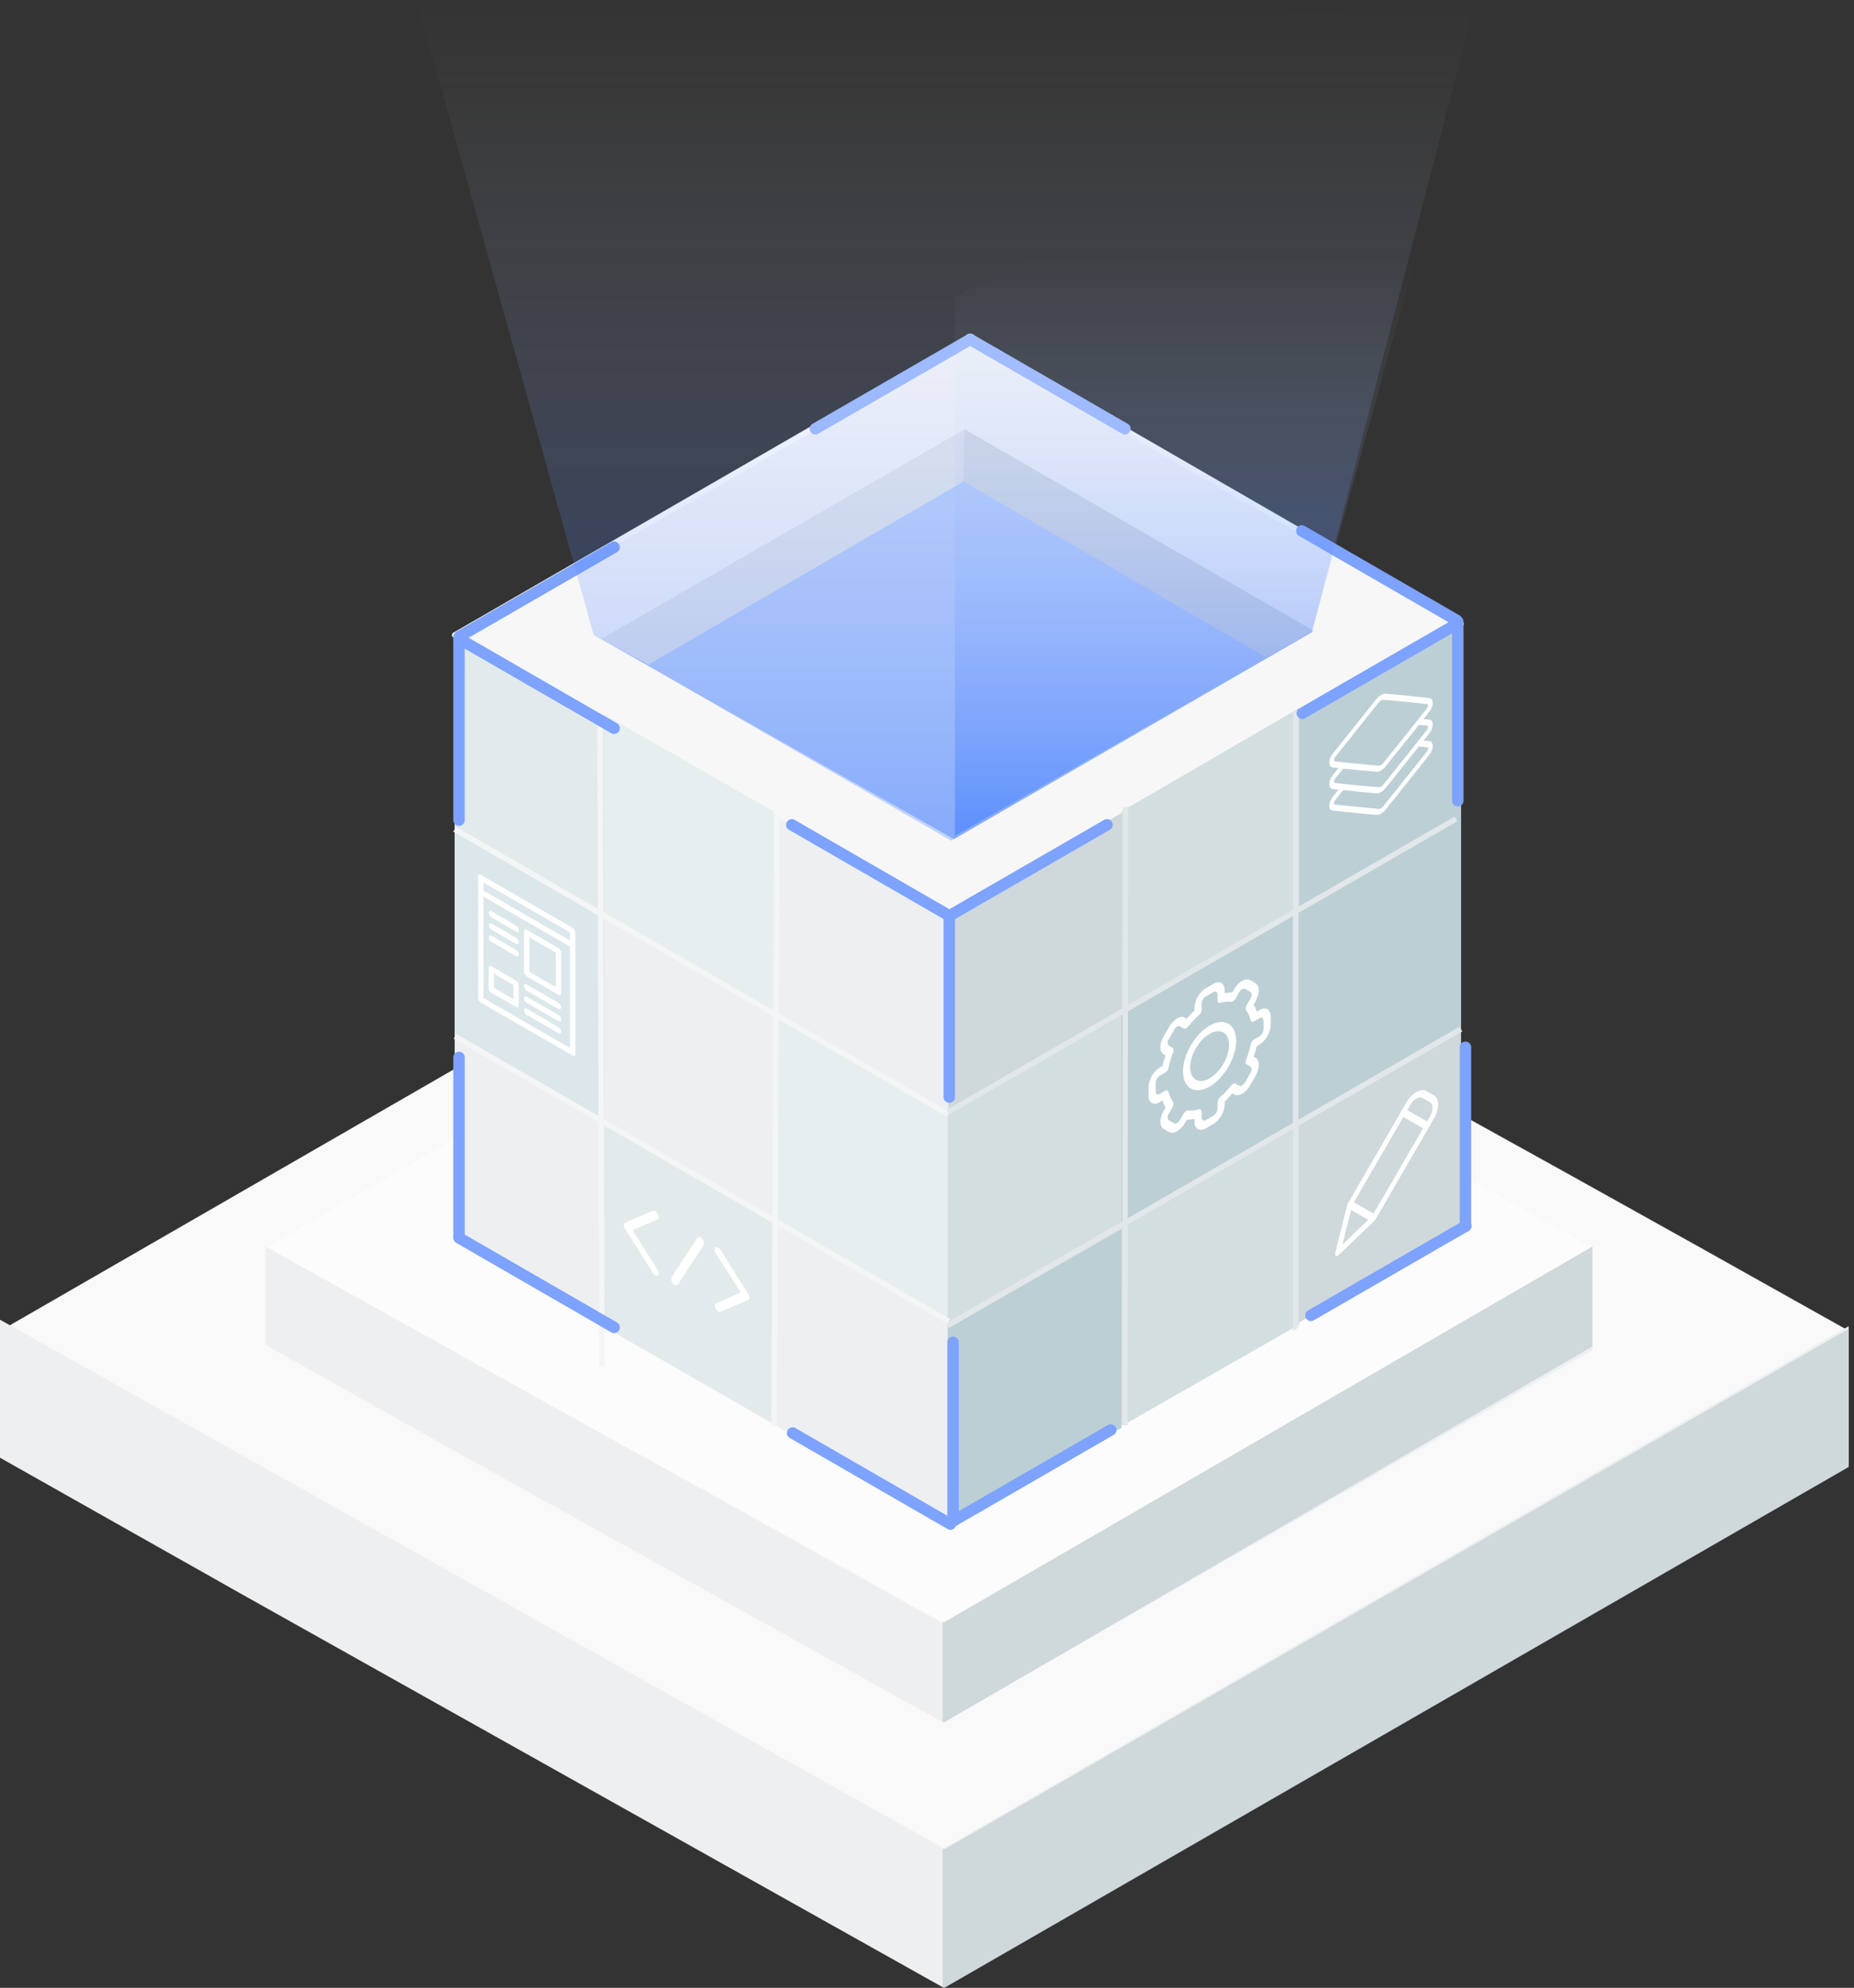 <?xml version="1.0" encoding="UTF-8"?>
<svg width="318px" height="341px" viewBox="0 0 318 341" version="1.1" xmlns="http://www.w3.org/2000/svg" xmlns:xlink="http://www.w3.org/1999/xlink">
    <rect x="0" y="0" width="318" height="341" fill="#333333" stroke="none"/>
    <!-- Generator: Sketch 63.1 (92452) - https://sketch.com -->
    <title>illustration-research</title>
    <desc>Created with Sketch.</desc>
    <defs>
        <linearGradient x1="23.722%" y1="24.669%" x2="76.278%" y2="75.335%" id="linearGradient-1">
            <stop stop-color="#CFD8DB" offset="0%"></stop>
            <stop stop-color="#CFD8DB" offset="100%"></stop>
        </linearGradient>
        <linearGradient x1="50%" y1="100%" x2="50%" y2="0%" id="linearGradient-2">
            <stop stop-color="#004FFF" offset="0%"></stop>
            <stop stop-color="#FFFFFF" stop-opacity="0" offset="100%"></stop>
        </linearGradient>
        <linearGradient x1="50.003%" y1="100%" x2="50.003%" y2="25.475%" id="linearGradient-3">
            <stop stop-color="#004FFF" offset="0%"></stop>
            <stop stop-color="#FFFFFF" stop-opacity="0" offset="100%"></stop>
        </linearGradient>
    </defs>
    <g id="Services" stroke="none" stroke-width="1" fill="none" fill-rule="evenodd">
        <g id="Service_desktop-Development-Team" transform="translate(-882, -1475)">
            <g id="project-research" transform="translate(128, 1421)">
                <g id="illustration-research" transform="translate(686, 0)">
                    <g id="Group-17" transform="translate(68, 54)">
                        <g id="Group-14-Copy" transform="translate(0, 57.904)">
                            <g id="Group-11" transform="translate(0, 80.578)" fill-rule="nonzero">
                                <path d="M161.841,178.948 C83.258,135.137 78.545,133.663 -2.01737295e-14,89.833 L155.82,7.06080531e-14 C234.23,44.044 238.693,45.75 317.084,89.794 C265.336,119.532 213.588,149.25 161.841,178.948 Z" id="Path" fill="#F9F9F9"></path>
                                <polygon id="Path" fill="#EDEFF1" points="161.851 178.589 -2.01737295e-14 87.904 -2.01737295e-14 111.575 41.785 135.167 161.851 202.494 317.084 112.803 317.084 89.016"></polygon>
                                <polygon id="Path" fill="#CFD8DB" points="162.008 178.744 161.681 178.569 161.681 202.3 162.008 202.494 317.084 113.166 317.084 89.474"></polygon>
                                <path d="M161.702,139.705 C105.202,108.179 101.926,107.037 45.522,75.608 L157.392,10.988 C213.662,42.669 216.785,43.888 273.131,75.569 L161.702,139.705 Z" id="Path" fill="#FCFCFC"></path>
                                <polygon id="Path" fill="#EDEFF1" points="161.693 139.976 45.522 75.347 45.522 92.207 75.503 109.03 161.712 156.972 273.131 93.113 273.131 76.137"></polygon>
                                <polygon id="Path" fill="#CFD8DB" points="161.93 139.81 161.681 139.674 161.681 156.836 161.93 156.972 273.131 92.489 273.131 75.347"></polygon>
                            </g>
                            <g id="Group-5" transform="translate(77.958, 0)">
                                <polygon id="Shape" stroke="#FFFFFF" stroke-width="0.934" fill="#F7F7F7" fill-rule="nonzero" stroke-linecap="round" stroke-linejoin="round" points="84.676 99.911 0.026 51.038 87.997 0.25 172.646 49.116"></polygon>
                                <polygon id="Shape" fill="#EDEFF1" fill-rule="nonzero" points="0.026 51.16 0.026 154.842 84.676 203.708 84.676 98.733"></polygon>
                                <polygon id="Shape" fill="url(#linearGradient-1)" fill-rule="nonzero" points="84.676 98.733 172.646 47.938 172.646 152.92 84.676 203.708"></polygon>
                                <polygon id="Shape" fill="#6D9BFF" fill-rule="nonzero" opacity="0.4" points="85.159 86.292 25.27 51.711 87.513 15.778 147.403 50.358"></polygon>
                                <polygon id="Shape" fill="#DBDEE2" fill-rule="nonzero" points="147.403 50.358 87.513 15.778 87.311 24.684 139.209 54.87"></polygon>
                                <polygon id="Shape" fill="#E7E9EB" fill-rule="nonzero" points="87.513 15.778 25.27 51.711 33.261 56.112 87.311 24.684"></polygon>
                                <polygon id="Path-7" fill="#BCCFD5" points="114.397 115.841 114.397 152.392 144.919 134.647 144.919 98.096"></polygon>
                                <polygon id="Path-7-Copy-5" fill="#BCCFD5" points="84.586 169.303 84.586 203.373 114.397 187.048 114.397 152.977"></polygon>
                                <polygon id="Path-7-Copy-2" fill="#D3DEE1" points="114.397 81.287 114.397 115.358 144.919 97.613 144.919 63.542"></polygon>
                                <polygon id="Path-7-Copy-4" fill="#D3DEE1" points="84.586 133.103 84.586 170.012 114.397 152.977 114.397 116.068"></polygon>
                                <polygon id="Path-7-Copy-6" fill="#D3DEE1" points="115.107 151.558 115.107 186.338 144.919 169.303 144.919 134.522"></polygon>
                                <polygon id="Path-7-Copy" fill="#BCCFD5" points="144.919 64.252 144.919 98.323 172.601 81.997 172.601 47.927"></polygon>
                                <polygon id="Path-7-Copy-3" fill="#BCCFD5" points="144.919 98.323 144.919 135.232 172.601 118.907 172.601 81.997"></polygon>
                                <polygon id="Path-8" fill="#E7EEF0" points="24.963 64.252 24.963 99.032 54.774 116.068 54.774 81.287"></polygon>
                                <polygon id="Path-8-Copy-4" fill="#E3EAEC" points="24.963 134.522 24.963 169.303 54.774 186.338 54.774 151.558"></polygon>
                                <polygon id="Path-8-Copy-2" fill="#E3EAEC" points="0.12 50.646 0.12 84.127 25.672 99.032 25.672 65.552"></polygon>
                                <polygon id="Path-8-Copy-3" fill="#DCE7EB" points="0.12 84.836 0.12 119.617 25.672 134.522 25.672 99.742"></polygon>
                                <polygon id="Path-8-Copy" fill="#E7EEF0" points="54.774 116.296 54.774 151.667 84.586 168.702 84.586 133.332"></polygon>
                                <line x1="55.292" y1="81.846" x2="54.823" y2="186.873" id="Shape" stroke="#F4F5F6" stroke-width="0.934"></line>
                                <line x1="24.963" y1="64.182" x2="25.27" y2="176.472" id="Shape" stroke="#F4F5F6" stroke-width="0.934"></line>
                                <polyline id="Shape" stroke="#E2E7E9" stroke-width="0.934" points="144.533 64.276 144.28 64.432 144.28 169.576 144.533 169.42"></polyline>
                                <line x1="115.092" y1="80.546" x2="114.967" y2="186.611" id="Shape" stroke="#E2E7E9" stroke-width="0.934"></line>
                                <line x1="0.026" y1="84.355" x2="84.676" y2="133.227" id="Shape" stroke="#F4F5F6" stroke-width="0.934"></line>
                                <line x1="0.098" y1="119.87" x2="84.748" y2="168.742" id="Shape" stroke="#F4F5F6" stroke-width="0.934"></line>
                                <line x1="171.757" y1="82.576" x2="84.63" y2="132.874" id="Shape" stroke="#E2E7E9" stroke-width="0.934"></line>
                                <line x1="172.62" y1="118.621" x2="84.676" y2="169.396" id="Shape" stroke="#E2E7E9" stroke-width="0.934"></line>
                            </g>
                        </g>
                        <g id="Group-16" transform="translate(78.078, 179.65)" stroke="#7DA3FF" stroke-linecap="round" stroke-linejoin="round" stroke-width="1.961">
                            <line x1="57.862" y1="66.166" x2="84.943" y2="81.799" id="Shape"></line>
                            <line x1="0.654" y1="32.697" x2="27.251" y2="48.049" id="Shape"></line>
                            <line x1="112.443" y1="65.649" x2="85.846" y2="81.007" id="Shape"></line>
                            <line x1="173.365" y1="30.638" x2="146.775" y2="45.989" id="Shape"></line>
                            <line x1="173.274" y1="-6.80863369e-14" x2="173.274" y2="30.703" id="Shape"></line>
                            <line x1="85.395" y1="50.605" x2="85.395" y2="81.308" id="Shape"></line>
                            <line x1="0.654" y1="1.739" x2="0.654" y2="32.449" id="Shape"></line>
                        </g>
                        <g id="Group-15" transform="translate(78.078, 58.204)" stroke-linecap="round" stroke-linejoin="round" stroke-width="1.961">
                            <line x1="57.732" y1="83.289" x2="84.329" y2="98.641" id="Shape" stroke="#7DA3FF"></line>
                            <line x1="88.278" y1="-2.7738878e-14" x2="114.875" y2="15.352" id="Shape" stroke="#A1BCFF"></line>
                            <line x1="145.205" y1="32.867" x2="171.796" y2="48.219" id="Shape" stroke="#7DA3FF"></line>
                            <line x1="0.654" y1="51.37" x2="27.251" y2="66.722" id="Shape" stroke="#7DA3FF"></line>
                            <line x1="111.789" y1="83.289" x2="85.192" y2="98.641" id="Shape" stroke="#7DA3FF"></line>
                            <line x1="88.363" y1="-2.7738878e-14" x2="61.772" y2="15.352" id="Shape" stroke="#A1BCFF"></line>
                            <line x1="171.874" y1="48.794" x2="145.284" y2="64.152" id="Shape" stroke="#7DA3FF"></line>
                            <line x1="27.251" y1="35.666" x2="0.654" y2="51.017" id="Shape" stroke="#7DA3FF"></line>
                            <line x1="84.741" y1="99.275" x2="84.741" y2="129.985" id="Shape" stroke="#7DA3FF"></line>
                            <line x1="0.654" y1="51.775" x2="0.654" y2="82.485" id="Shape" stroke="#7DA3FF"></line>
                            <line x1="171.966" y1="48.448" x2="171.966" y2="79.157" id="Shape" stroke="#7DA3FF"></line>
                        </g>
                        <g id="Group" opacity="0.3" transform="translate(70.98, 0)" fill="url(#linearGradient-2)" fill-rule="nonzero">
                            <polygon id="Shape" points="30.864 108.966 92.671 143.953 154.027 108.477 181.504 2.4 0.487 -8.77601154e-13"></polygon>
                        </g>
                        <g id="Group" opacity="0.3" transform="translate(163.254, 9.937)" fill="url(#linearGradient-3)" fill-rule="nonzero">
                            <polygon id="Shape" points="0.532 133.444 0.532 40.852 88.784 0.657 61.753 98.54"></polygon>
                        </g>
                    </g>
                    <g id="1" transform="translate(265, 222)" fill="#FFFFFF" fill-rule="nonzero">
                        <path d="M11.129,24.797 L9.814,25.555 C8.751,26.169 7.886,25.676 7.886,24.456 L7.886,23.947 C7.455,24.04 7.015,24.084 6.573,24.079 L6.258,24.623 C5.495,25.94 4.274,26.62 3.532,26.197 L2.602,25.668 C1.86,25.246 1.839,23.856 2.602,22.539 L2.918,21.996 C2.691,21.62 2.508,21.221 2.372,20.804 L1.928,21.061 C0.865,21.674 0,21.181 0,19.962 L0,18.453 C0,17.234 0.865,15.741 1.928,15.128 L2.372,14.871 C2.521,14.255 2.703,13.647 2.918,13.05 L2.602,12.87 C1.839,12.436 1.86,11.021 2.602,9.741 L3.532,8.139 C4.274,6.856 5.497,6.129 6.259,6.565 L6.573,6.744 C6.986,6.26 7.425,5.798 7.888,5.361 L7.888,4.851 C7.888,3.631 8.753,2.139 9.816,1.525 L11.13,0.766 C12.193,0.152 13.058,0.646 13.058,1.866 L13.058,2.376 C13.489,2.282 13.93,2.238 14.371,2.243 L14.684,1.7 C15.448,0.382 16.673,-0.298 17.412,0.126 L18.341,0.655 C19.083,1.077 19.104,2.467 18.341,3.784 L18.026,4.327 C18.252,4.703 18.435,5.103 18.571,5.52 L19.016,5.263 C20.078,4.649 20.943,5.142 20.943,6.362 L20.943,7.87 C20.943,9.09 20.078,10.582 19.016,11.195 L18.571,11.452 C18.422,12.068 18.24,12.676 18.025,13.272 L18.341,13.452 C19.104,13.886 19.083,15.301 18.341,16.581 L17.411,18.184 C16.668,19.467 15.446,20.194 14.684,19.758 L14.369,19.579 C13.957,20.063 13.519,20.525 13.057,20.962 L13.057,21.472 C13.057,22.693 12.192,24.183 11.129,24.797 Z M6.779,22.482 C7.364,22.542 7.995,22.478 8.653,22.294 C8.924,22.217 9.113,22.388 9.113,22.71 L9.113,23.749 C9.113,24.192 9.428,24.371 9.814,24.148 L11.129,23.389 C11.515,23.166 11.83,22.624 11.83,22.181 L11.83,21.142 C11.83,20.82 12.019,20.431 12.29,20.194 C12.973,19.593 13.6,18.932 14.164,18.219 C14.406,17.916 14.713,17.783 14.911,17.896 L15.553,18.262 C15.829,18.42 16.273,18.156 16.544,17.69 L17.474,16.084 C17.744,15.621 17.753,15.105 17.474,14.948 L16.833,14.581 C16.635,14.469 16.596,14.138 16.738,13.779 C17.075,12.937 17.336,12.067 17.516,11.178 C17.586,10.827 17.831,10.47 18.111,10.307 L19.017,9.784 C19.403,9.561 19.717,9.018 19.717,8.575 L19.717,7.07 C19.717,6.627 19.403,6.448 19.017,6.671 L18.111,7.194 C17.831,7.355 17.586,7.279 17.516,7.009 C17.346,6.352 17.085,5.781 16.738,5.308 C16.596,5.114 16.635,4.742 16.833,4.398 L17.474,3.291 C17.752,2.813 17.745,2.307 17.474,2.154 L16.543,1.622 C16.274,1.468 15.83,1.716 15.552,2.194 L14.911,3.301 C14.713,3.643 14.406,3.865 14.164,3.84 C13.578,3.781 12.948,3.845 12.29,4.029 C12.019,4.105 11.83,3.934 11.83,3.613 L11.83,2.574 C11.83,2.131 11.515,1.952 11.129,2.175 L9.814,2.933 C9.428,3.157 9.116,3.699 9.116,4.142 L9.116,5.181 C9.116,5.502 8.927,5.889 8.656,6.128 C7.973,6.729 7.345,7.391 6.781,8.104 C6.54,8.407 6.233,8.54 6.035,8.427 L5.393,8.061 C5.116,7.902 4.672,8.166 4.401,8.632 L3.47,10.236 C3.201,10.7 3.192,11.215 3.47,11.373 L4.112,11.74 C4.31,11.852 4.349,12.182 4.207,12.542 C3.87,13.384 3.609,14.255 3.429,15.143 C3.358,15.492 3.114,15.851 2.834,16.012 L1.928,16.536 C1.542,16.759 1.228,17.301 1.228,17.745 L1.228,19.253 C1.228,19.696 1.543,19.876 1.929,19.652 L2.834,19.129 C3.114,18.967 3.358,19.043 3.428,19.314 C3.598,19.971 3.86,20.542 4.206,21.014 C4.348,21.209 4.31,21.584 4.112,21.925 L3.47,23.034 C3.193,23.512 3.2,24.018 3.47,24.171 L4.399,24.702 C4.669,24.856 5.113,24.608 5.391,24.13 L6.033,23.023 C6.179,22.771 6.483,22.454 6.78,22.484 L6.779,22.482 Z" id="Shape"></path>
                        <path d="M10.471,18.39 C7.959,19.841 5.915,18.674 5.915,15.792 C5.915,12.911 7.959,9.384 10.471,7.935 C12.984,6.486 15.028,7.652 15.028,10.533 C15.028,13.414 12.984,16.94 10.471,18.39 Z M10.471,9.341 C8.635,10.401 7.142,12.978 7.142,15.084 C7.142,17.19 8.635,18.043 10.471,16.982 C12.307,15.922 13.801,13.345 13.801,11.239 C13.801,9.133 12.307,8.281 10.471,9.341 Z" id="Shape"></path>
                    </g>
                    <g id="2" transform="translate(297, 241)" fill="#FFFFFF" fill-rule="nonzero">
                        <path d="M15.653,0.158 C14.702,-0.382 13.162,0.507 12.212,2.145 L11.35,3.636 L2.182,19.444 L2.162,19.479 C2.158,19.487 2.158,19.492 2.152,19.495 C2.143,19.518 2.128,19.54 2.119,19.565 C2.119,19.57 2.114,19.574 2.114,19.579 C2.104,19.602 2.099,19.615 2.089,19.638 C2.084,19.646 2.084,19.651 2.079,19.66 C2.075,19.68 2.07,19.694 2.065,19.714 C2.065,19.719 2.06,19.722 2.06,19.728 L0.026,27.921 C-0.034,28.156 0.012,28.35 0.143,28.423 C0.235,28.475 0.359,28.461 0.488,28.386 C0.544,28.352 0.596,28.313 0.644,28.268 L6.756,22.399 C6.761,22.396 6.761,22.396 6.766,22.388 C6.783,22.373 6.798,22.357 6.811,22.34 C6.815,22.337 6.819,22.334 6.821,22.329 C6.835,22.31 6.855,22.287 6.87,22.267 C6.884,22.248 6.899,22.222 6.915,22.203 C6.92,22.194 6.925,22.192 6.925,22.186 C6.932,22.176 6.939,22.165 6.944,22.153 L16.971,4.852 C17.92,3.214 17.92,1.447 16.971,0.904 L15.653,0.158 Z M6.601,21.177 L3.213,19.246 L11.691,4.623 L15.078,6.554 L6.601,21.177 Z M2.736,20.554 L5.696,22.241 L1.252,26.505 L2.736,20.554 Z M16.285,4.467 L15.769,5.362 L12.382,3.431 L12.903,2.531 C13.473,1.549 14.396,1.016 14.967,1.34 L16.29,2.096 C16.856,2.426 16.853,3.485 16.285,4.467 Z" id="Shape"></path>
                    </g>
                    <g id="3" transform="translate(296, 173)" fill="#FFFFFF" fill-rule="nonzero">
                        <path d="M17.745,5.274 C17.745,4.79 17.522,4.479 17.146,4.44 L16.158,4.343 C16.538,3.863 16.878,3.437 17.147,3.098 C17.522,2.624 17.745,2.054 17.745,1.572 C17.745,1.09 17.522,0.778 17.147,0.737 C15.912,0.606 11.723,0.169 9.659,0.003 C9.181,-0.036 8.601,0.287 8.083,0.917 C8.083,0.917 2.468,7.943 0.599,10.291 C0.224,10.763 0,11.333 0,11.817 C0,12.301 0.224,12.611 0.599,12.652 L1.587,12.755 L0.599,13.993 C0.224,14.466 0,15.036 0,15.52 C0,16.004 0.224,16.314 0.599,16.355 L1.587,16.459 L0.599,17.695 C0.224,18.168 0,18.738 0,19.222 C0,19.706 0.224,20.016 0.599,20.057 C2.197,20.225 6.125,20.633 8.087,20.791 C8.327,20.811 8.6,20.737 8.872,20.579 C9.174,20.395 9.44,20.159 9.658,19.881 C11.619,17.459 15.547,12.515 17.145,10.501 C17.52,10.028 17.744,9.457 17.744,8.975 C17.744,8.493 17.52,8.179 17.145,8.14 L16.156,8.044 L17.145,6.799 C17.522,6.327 17.745,5.757 17.745,5.274 Z M1.012,11.619 C0.95,11.612 0.806,11.573 0.806,11.352 C0.806,11.131 0.949,10.927 1.011,10.85 C2.877,8.504 8.483,1.489 8.483,1.49 C8.74,1.175 9.02,1.02 9.258,1.039 C11.317,1.205 15.501,1.641 16.734,1.771 C16.796,1.778 16.939,1.818 16.939,2.038 C16.939,2.259 16.796,2.464 16.734,2.542 C15.138,4.552 11.215,9.491 9.259,11.906 C9.016,12.205 8.729,12.371 8.487,12.352 C6.531,12.195 2.607,11.788 1.012,11.619 Z M16.735,9.175 C16.796,9.181 16.939,9.218 16.939,9.441 C16.939,9.664 16.796,9.867 16.734,9.945 C15.138,11.957 11.215,16.896 9.259,19.311 C9.016,19.61 8.729,19.776 8.487,19.757 C6.531,19.599 2.607,19.192 1.012,19.024 C0.95,19.017 0.806,18.978 0.806,18.757 C0.806,18.535 0.949,18.332 1.011,18.255 L2.379,16.54 C4.229,16.73 6.67,16.975 8.087,17.089 C8.327,17.108 8.6,17.034 8.872,16.877 C9.174,16.693 9.44,16.456 9.658,16.178 C11.076,14.431 13.516,11.369 15.368,9.042 L16.735,9.175 Z M16.735,6.242 C15.139,8.251 11.216,13.192 9.26,15.607 C9.017,15.906 8.73,16.071 8.488,16.053 C6.532,15.895 2.608,15.488 1.012,15.32 C0.951,15.313 0.807,15.274 0.807,15.053 C0.807,14.832 0.95,14.628 1.012,14.551 L2.379,12.838 C4.229,13.028 6.67,13.272 8.087,13.386 C8.327,13.406 8.6,13.332 8.872,13.175 C9.174,12.991 9.44,12.754 9.658,12.476 C11.076,10.728 13.516,7.667 15.368,5.34 L16.737,5.474 C16.798,5.48 16.941,5.518 16.941,5.741 C16.941,5.964 16.796,6.166 16.734,6.243 L16.735,6.242 Z" id="Shape"></path>
                    </g>
                    <g id="4" transform="translate(150, 204)" fill="#FFFFFF" fill-rule="nonzero">
                        <path d="M16.219,9.163 L0.455,0.063 C0.203,-0.084 0,0.035 0,0.322 L0,21.189 C0.017,21.508 0.186,21.8 0.455,21.973 L16.219,31.073 C16.464,31.22 16.674,31.073 16.674,30.814 L16.674,9.947 C16.653,9.629 16.485,9.339 16.219,9.163 L16.219,9.163 Z M15.764,9.94 L15.764,29.771 L0.91,21.196 L0.91,1.4 L15.764,9.94 Z" id="Rectangle"></path>
                        <polygon id="Path-3" points="16.219 11.599 16.219 12.642 0.455 3.542 0.455 2.499"></polygon>
                        <path d="M13.79,12.635 L8.337,9.485 C8.085,9.338 7.882,9.45 7.882,9.744 L7.882,16.695 C7.89,17.023 8.06,17.325 8.337,17.5 L13.79,20.65 C14.042,20.797 14.245,20.685 14.245,20.391 L14.245,13.419 C14.231,13.099 14.061,12.806 13.79,12.635 Z M13.335,13.412 L13.335,19.327 L8.792,16.702 L8.792,10.787 L13.335,13.412 Z" id="Rectangle-2"></path>
                        <path d="M6.517,18.2 L2.275,15.75 C2.023,15.603 1.82,15.75 1.82,16.009 L1.82,19.509 C1.838,19.828 2.007,20.119 2.275,20.293 L6.517,22.743 C6.769,22.883 6.972,22.743 6.972,22.484 L6.972,18.984 C6.954,18.665 6.785,18.374 6.517,18.2 Z M6.062,18.977 L6.062,21.413 L2.73,19.46 L2.73,17.024 L6.062,18.977 Z" id="Rectangle-Copy-3"></path>
                        <path d="M13.79,22.022 C14.058,22.196 14.227,22.487 14.245,22.806 C14.245,23.072 14.077,23.191 13.853,23.1 L13.79,23.1 L8.337,19.95 C8.069,19.776 7.9,19.485 7.882,19.166 C7.882,18.9 8.05,18.781 8.274,18.879 L8.337,18.879 L13.79,22.022 Z" id="Path-4-Copy-5"></path>
                        <path d="M6.517,8.778 C6.796,8.945 6.976,9.238 7,9.562 C7,9.828 6.825,9.947 6.608,9.856 L6.517,9.8 L2.275,7.35 C2.012,7.181 1.843,6.899 1.82,6.587 C1.82,6.328 1.988,6.202 2.212,6.3 L2.275,6.3 L6.517,8.778 Z" id="Path-4-Copy"></path>
                        <path d="M6.517,12.95 C6.797,13.12 6.977,13.415 7,13.741 C7,14 6.825,14.119 6.608,14.028 L6.545,14.028 L2.275,11.55 C2.007,11.376 1.838,11.085 1.82,10.766 C1.82,10.5 1.988,10.381 2.212,10.472 L2.275,10.472 L6.517,12.95 Z" id="Path-4-Copy-3"></path>
                        <path d="M6.517,10.864 C6.796,11.031 6.976,11.324 7,11.648 C7,11.914 6.825,12.033 6.608,11.942 L6.545,11.942 L2.303,9.492 C2.032,9.321 1.862,9.028 1.848,8.708 C1.848,8.449 2.016,8.33 2.24,8.421 L2.303,8.421 L6.517,10.864 Z" id="Path-4-Copy-2"></path>
                        <path d="M13.79,24.108 C14.058,24.282 14.227,24.573 14.245,24.892 C14.245,25.158 14.077,25.277 13.853,25.186 L13.79,25.186 L8.337,22.036 C8.068,21.863 7.899,21.571 7.882,21.252 C7.882,20.993 8.05,20.867 8.274,20.965 L8.337,20.965 L13.79,24.108 Z" id="Path-4-Copy-6"></path>
                        <path d="M13.79,26.194 C14.058,26.368 14.227,26.659 14.245,26.978 C14.245,27.244 14.077,27.363 13.853,27.272 L13.79,27.237 L8.337,24.087 C8.066,23.916 7.896,23.623 7.882,23.303 C7.882,23.044 8.05,22.925 8.274,23.016 L8.337,23.016 L13.79,26.194 Z" id="Path-4-Copy-7"></path>
                    </g>
                    <g id="5" transform="translate(175, 261)" fill="#FFFFFF" fill-rule="nonzero">
                        <path d="M4.99,0.691 C5.239,0.581 5.619,0.829 5.841,1.237 C6.062,1.645 6.034,2.004 5.841,2.15 L5.785,2.15 L1.507,4.03 L5.778,10.79 C6.004,11.06 6.045,11.439 5.882,11.75 L5.841,11.792 C5.64,11.937 5.302,11.792 5.053,11.453 L4.99,11.363 L0.207,3.795 C-0.048,3.394 -0.069,2.945 0.152,2.765 L0.207,2.765 L4.99,0.691 Z" id="Path-4"></path>
                        <path d="M16.589,18.04 C16.34,18.151 15.967,17.902 15.746,17.487 C15.524,17.073 15.552,16.727 15.746,16.582 L15.794,16.582 L20.045,14.729 L15.766,7.97 C15.544,7.698 15.504,7.321 15.663,7.009 L15.711,6.967 C15.911,6.822 16.25,6.967 16.499,7.306 L16.554,7.389 L21.344,14.992 C21.6,15.393 21.614,15.842 21.4,15.994 L21.344,15.994 L16.589,18.04 Z" id="Path-4-Copy-4"></path>
                        <path d="M12.642,5.322 C12.801,5.08 13.167,5.163 13.458,5.516 C13.713,5.787 13.814,6.169 13.727,6.532 L13.693,6.587 L9.248,13.368 C9.089,13.61 8.723,13.52 8.433,13.174 C8.176,12.903 8.077,12.52 8.17,12.158 L8.17,12.103 L12.642,5.322 Z" id="Line-3"></path>
                    </g>
                </g>
            </g>
        </g>
    </g>
</svg>
